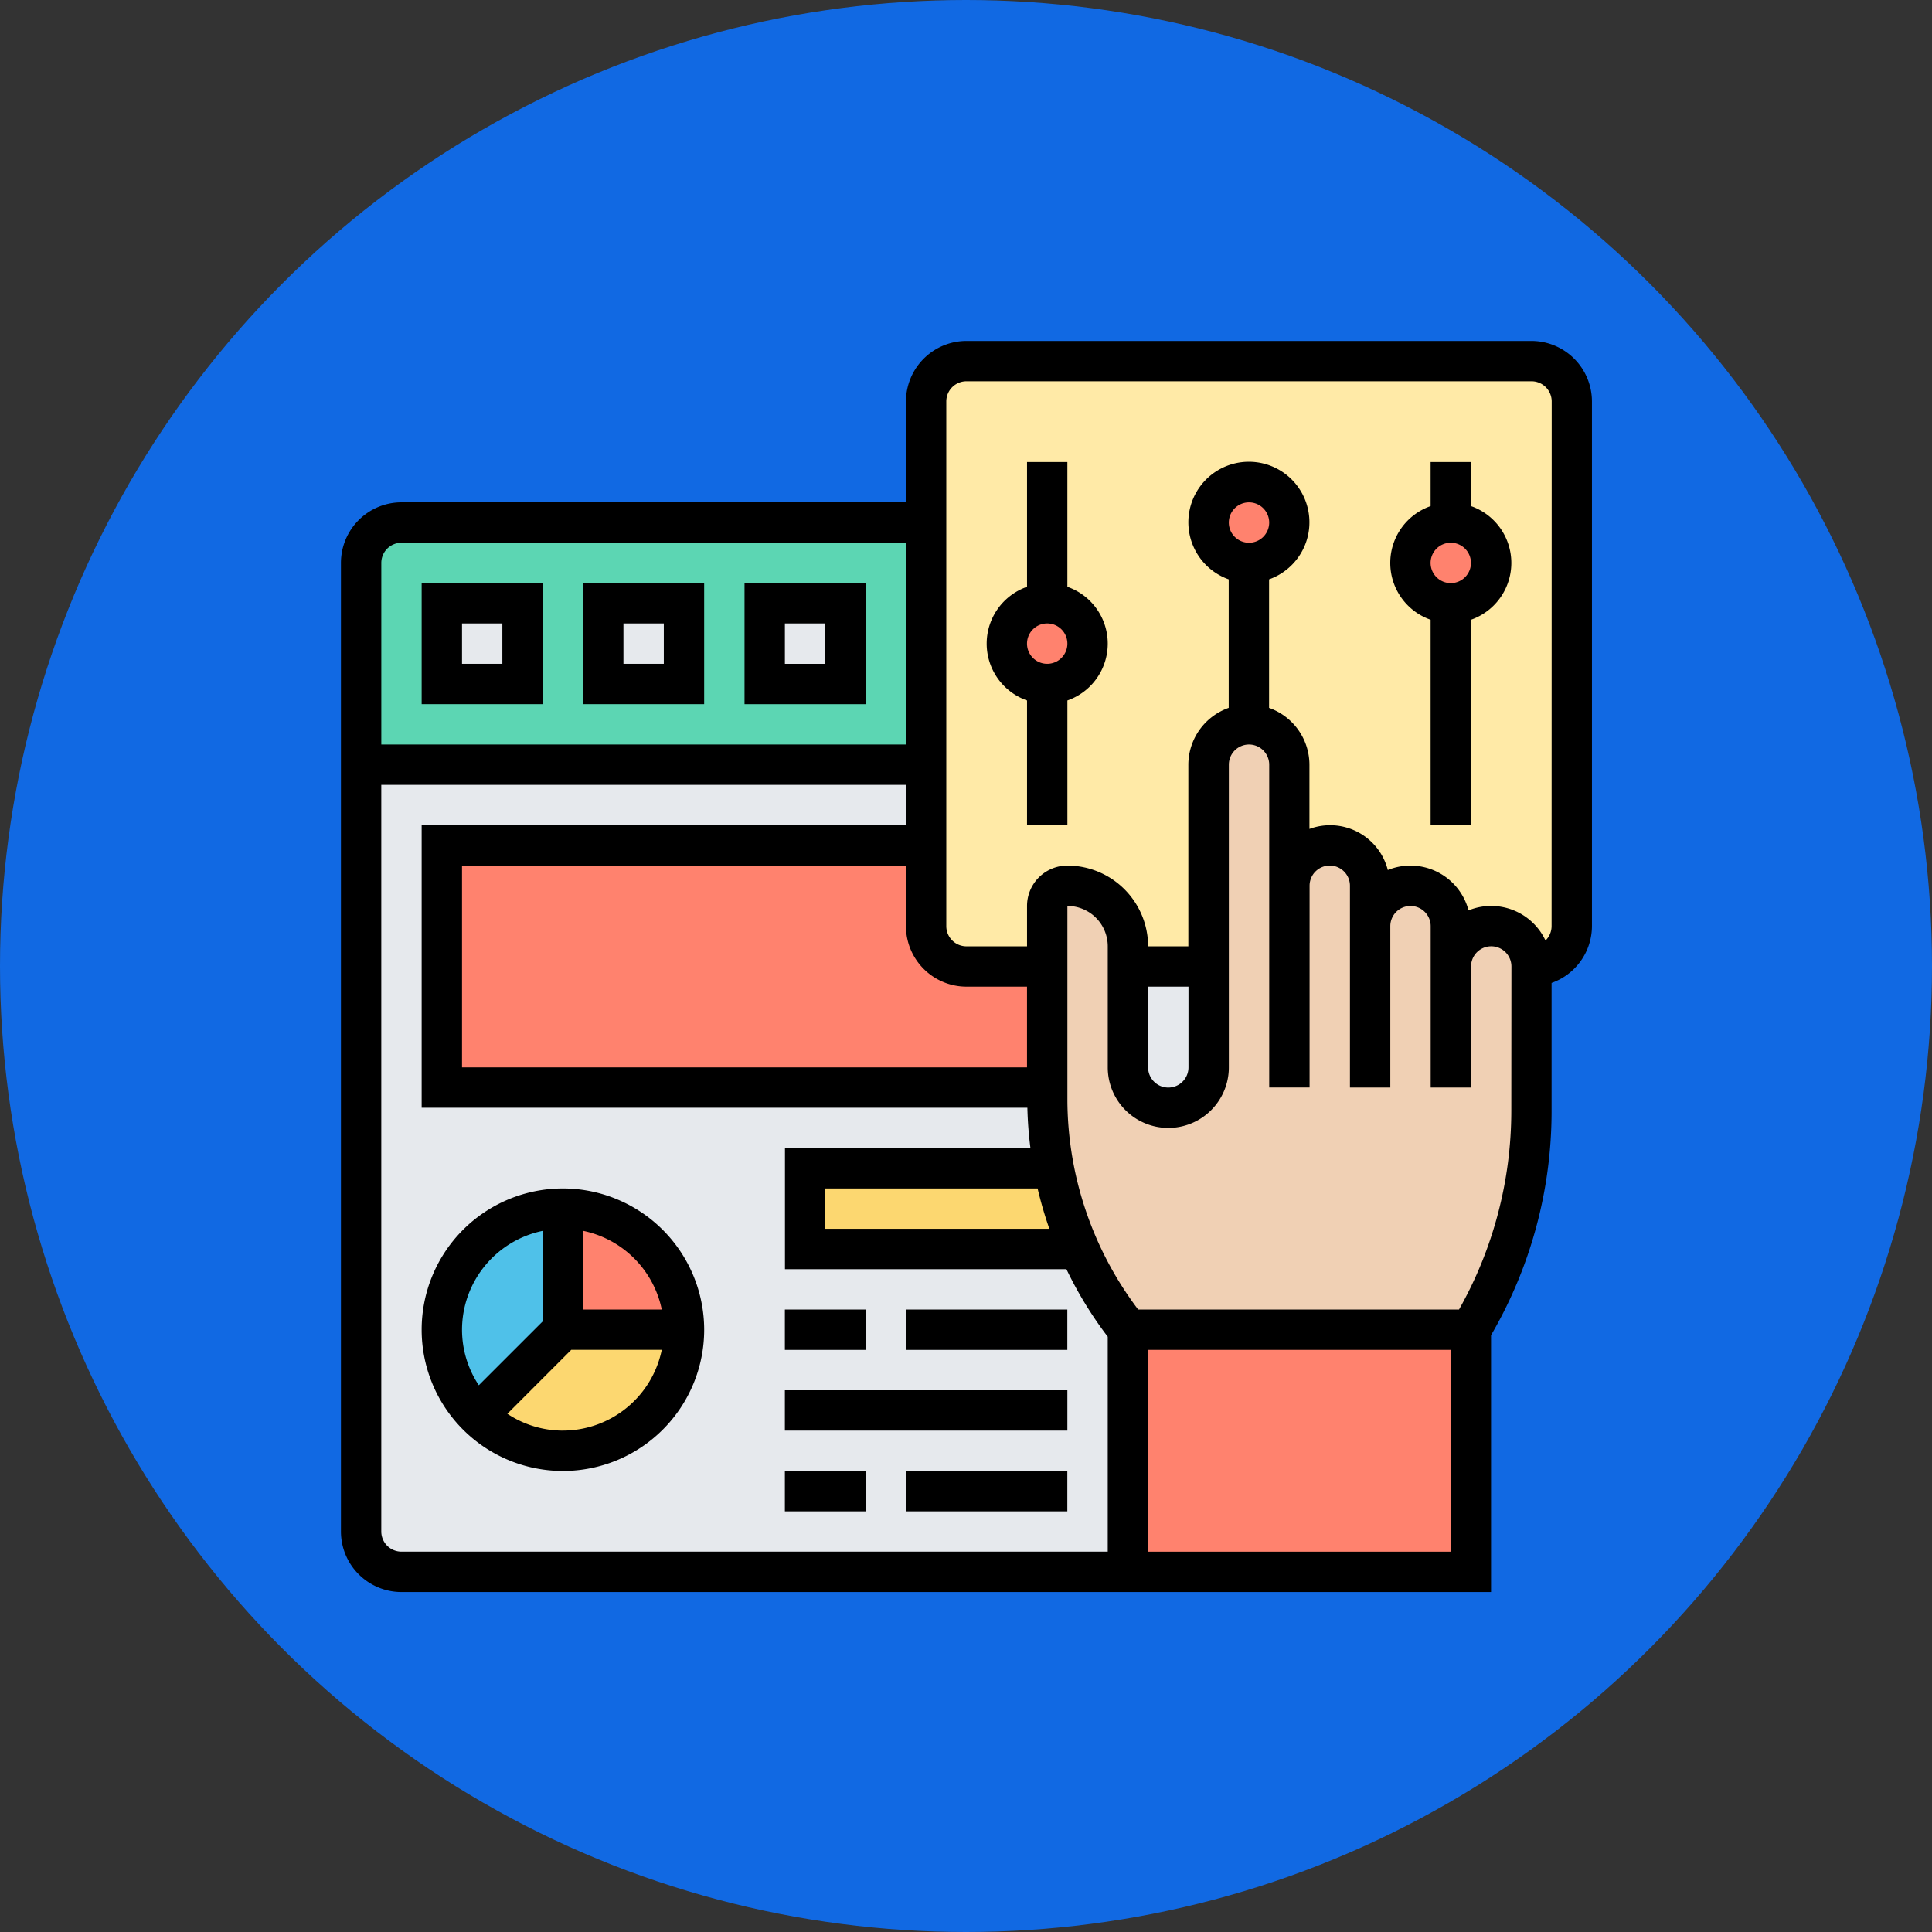 <svg xmlns="http://www.w3.org/2000/svg" width="85" height="85" viewBox="0 0 85 85">
  <rect x="0" y="0" width="85" height="85" fill="#333333" stroke="none"/>
  <g id="_59" data-name="59" transform="translate(-600.051 -3516)">
    <circle id="Elipse_11502" data-name="Elipse 11502" cx="42.5" cy="42.5" r="42.5" transform="translate(600.051 3516)" fill="#1169e3"/>
    <g id="interfaz-de-usuario" transform="translate(614.051 3530)">
      <g id="Grupo_1099969" data-name="Grupo 1099969" transform="translate(1.888 1.888)">
        <g id="Grupo_1099952" data-name="Grupo 1099952" transform="translate(33.736 42.614)">
          <path id="Trazado_874127" data-name="Trazado 874127" d="M40,50H55.092V60.653H40Z" transform="translate(-40 -50)" fill="#ff826e"/>
        </g>
        <g id="Grupo_1099953" data-name="Grupo 1099953" transform="translate(33.736 26.634)">
          <path id="Trazado_874128" data-name="Trazado 874128" d="M43.551,32v4.439a1.781,1.781,0,0,1-1.776,1.776A1.789,1.789,0,0,1,40,36.439V32Z" transform="translate(-40 -32)" fill="#e6e9ed"/>
        </g>
        <g id="Grupo_1099954" data-name="Grupo 1099954" transform="translate(0 17.756)">
          <path id="Trazado_874129" data-name="Trazado 874129" d="M35.736,46.858V57.512H3.776A1.781,1.781,0,0,1,2,55.736V22H26.858v3.551H5.551V36.2H32.185v.533a16.252,16.252,0,0,0,.284,3.018H21.531v3.551H33.579A16.021,16.021,0,0,0,35.736,46.858Z" transform="translate(-2 -22)" fill="#e6e9ed"/>
        </g>
        <g id="Grupo_1099955" data-name="Grupo 1099955" transform="translate(19.531 35.512)">
          <path id="Trazado_874130" data-name="Trazado 874130" d="M36.047,45.551H24V42H34.938A16.011,16.011,0,0,0,36.047,45.551Z" transform="translate(-24 -42)" fill="#fcd770"/>
        </g>
        <g id="Grupo_1099956" data-name="Grupo 1099956" transform="translate(5.114 42.614)">
          <path id="Trazado_874131" data-name="Trazado 874131" d="M11.524,50h5.327a5.331,5.331,0,0,1-5.327,5.327A5.277,5.277,0,0,1,7.76,53.764Z" transform="translate(-7.76 -50)" fill="#fcd770"/>
        </g>
        <g id="Grupo_1099957" data-name="Grupo 1099957" transform="translate(3.551 37.287)">
          <path id="Trazado_874132" data-name="Trazado 874132" d="M11.327,44v5.327L7.563,53.091A5.277,5.277,0,0,1,6,49.327,5.331,5.331,0,0,1,11.327,44Z" transform="translate(-6 -44)" fill="#4fc1e9"/>
        </g>
        <g id="Grupo_1099958" data-name="Grupo 1099958" transform="translate(8.878 37.287)">
          <path id="Trazado_874133" data-name="Trazado 874133" d="M17.327,49.327H12V44A5.331,5.331,0,0,1,17.327,49.327Z" transform="translate(-12 -44)" fill="#ff826e"/>
        </g>
        <g id="Grupo_1099959" data-name="Grupo 1099959" transform="translate(3.551 21.307)">
          <path id="Trazado_874134" data-name="Trazado 874134" d="M32.634,31.327v5.327H6V26H27.307v3.551a1.781,1.781,0,0,0,1.776,1.776Z" transform="translate(-6 -26)" fill="#ff826e"/>
        </g>
        <g id="Grupo_1099960" data-name="Grupo 1099960" transform="translate(0 7.102)">
          <path id="Trazado_874135" data-name="Trazado 874135" d="M26.858,10V20.653H2V11.776A1.781,1.781,0,0,1,3.776,10Z" transform="translate(-2 -10)" fill="#5cd6b3"/>
        </g>
        <g id="Grupo_1099961" data-name="Grupo 1099961" transform="translate(17.756 10.653)">
          <path id="Trazado_874136" data-name="Trazado 874136" d="M22,14h3.551v3.551H22Z" transform="translate(-22 -14)" fill="#e6e9ed"/>
        </g>
        <g id="Grupo_1099962" data-name="Grupo 1099962" transform="translate(24.858 0)">
          <path id="Trazado_874137" data-name="Trazado 874137" d="M44.2,17.98a1.789,1.789,0,0,0-1.776,1.776v8.878H38.878v-.888a2.66,2.66,0,0,0-2.663-2.663.89.89,0,0,0-.888.888v2.663H31.776A1.781,1.781,0,0,1,30,26.858V3.776A1.781,1.781,0,0,1,31.776,2H56.634a1.781,1.781,0,0,1,1.776,1.776V26.858a1.781,1.781,0,0,1-1.776,1.776,1.789,1.789,0,0,0-1.776-1.776,1.781,1.781,0,0,0-1.776,1.776V26.858a1.781,1.781,0,0,0-1.776-1.776,1.789,1.789,0,0,0-1.776,1.776V25.083a1.781,1.781,0,0,0-1.776-1.776,1.789,1.789,0,0,0-1.776,1.776V19.756A1.781,1.781,0,0,0,44.2,17.98Z" transform="translate(-30 -2)" fill="#ffeaa7"/>
        </g>
        <g id="Grupo_1099963" data-name="Grupo 1099963" transform="translate(30.185 15.98)">
          <path id="Trazado_874138" data-name="Trazado 874138" d="M53.756,30.653a1.781,1.781,0,0,1,1.776-1.776,1.789,1.789,0,0,1,1.776,1.776v6.365a18.721,18.721,0,0,1-2.663,9.615H39.551a16.243,16.243,0,0,1-3.267-7.1A16.252,16.252,0,0,1,36,36.513V27.99a.89.89,0,0,1,.888-.888,2.66,2.66,0,0,1,2.663,2.663v5.327a1.789,1.789,0,0,0,1.776,1.776A1.781,1.781,0,0,0,43.1,35.092V21.776A1.789,1.789,0,0,1,44.878,20a1.781,1.781,0,0,1,1.776,1.776V27.1a1.789,1.789,0,0,1,1.776-1.776A1.781,1.781,0,0,1,50.2,27.1v1.776A1.789,1.789,0,0,1,51.98,27.1a1.781,1.781,0,0,1,1.776,1.776Z" transform="translate(-36 -20)" fill="#f0d0b4"/>
        </g>
        <g id="Grupo_1099964" data-name="Grupo 1099964" transform="translate(46.165 7.102)">
          <ellipse id="Elipse_11531" data-name="Elipse 11531" cx="2" cy="1.5" rx="2" ry="1.5" transform="translate(-0.053 0.053)" fill="#ff826e"/>
        </g>
        <g id="Grupo_1099965" data-name="Grupo 1099965" transform="translate(37.287 5.327)">
          <circle id="Elipse_11532" data-name="Elipse 11532" cx="2" cy="2" r="2" transform="translate(-0.175 -0.171)" fill="#ff826e"/>
        </g>
        <g id="Grupo_1099966" data-name="Grupo 1099966" transform="translate(28.409 10.653)">
          <circle id="Elipse_11533" data-name="Elipse 11533" cx="2" cy="2" r="2" transform="translate(-0.297 -0.499)" fill="#ff826e"/>
        </g>
        <g id="Grupo_1099967" data-name="Grupo 1099967" transform="translate(10.653 10.653)">
          <path id="Trazado_874139" data-name="Trazado 874139" d="M14,14h3.551v3.551H14Z" transform="translate(-14 -14)" fill="#e6e9ed"/>
        </g>
        <g id="Grupo_1099968" data-name="Grupo 1099968" transform="translate(3.551 10.653)">
          <path id="Trazado_874140" data-name="Trazado 874140" d="M6,14H9.551v3.551H6Z" transform="translate(-6 -14)" fill="#e6e9ed"/>
        </g>
      </g>
      <g id="Grupo_1099970" data-name="Grupo 1099970" transform="translate(1 1)">
        <path id="Trazado_874141" data-name="Trazado 874141" d="M36.551,12.49V7H34.776v5.49a2.648,2.648,0,0,0,0,5v5.49h1.776V17.49a2.648,2.648,0,0,0,0-5Zm-.888,3.388a.888.888,0,1,1,.888-.888A.888.888,0,0,1,35.663,15.878Z" transform="translate(-4.591 -1.673)"/>
        <path id="Trazado_874142" data-name="Trazado 874142" d="M56.551,8.939V7H54.776V8.939a2.648,2.648,0,0,0,0,5V22.98h1.776V13.939a2.648,2.648,0,0,0,0-5Zm-.888,3.388a.888.888,0,1,1,.888-.888A.888.888,0,0,1,55.663,12.327Z" transform="translate(-6.835 -1.673)"/>
        <path id="Trazado_874143" data-name="Trazado 874143" d="M53.38,1H28.521a2.667,2.667,0,0,0-2.663,2.663V8.1H3.663A2.667,2.667,0,0,0,1,10.766V53.38a2.667,2.667,0,0,0,2.663,2.663H51.6v-11.3a19.577,19.577,0,0,0,2.663-9.858v-5.64a2.66,2.66,0,0,0,1.776-2.5V3.663A2.667,2.667,0,0,0,53.38,1ZM28.521,29.409h2.663V32.96H6.327V24.083H25.858v2.663A2.667,2.667,0,0,0,28.521,29.409ZM2.776,10.766a.888.888,0,0,1,.888-.888H25.858v8.878H2.776Zm31.96,43.5H3.663a.888.888,0,0,1-.888-.888V20.531H25.858v1.776H4.551V34.736H31.2a16.922,16.922,0,0,0,.135,1.776h-10.8v5.327H32.918a17.082,17.082,0,0,0,1.818,2.971ZM31.65,38.287a17.3,17.3,0,0,0,.518,1.776H22.307V38.287Zm18.178,15.98H36.512V45.389H49.828Zm2.663-19.381a17.8,17.8,0,0,1-2.3,8.728H36.074a15.363,15.363,0,0,1-3.113-9.236v-8.52a1.777,1.777,0,0,1,1.776,1.776V32.96a2.663,2.663,0,0,0,5.327,0V19.644a.888.888,0,0,1,1.776,0v14.2h1.776V24.97a.888.888,0,0,1,1.776,0v8.878h1.776v-7.1a.888.888,0,1,1,1.776,0v7.1h1.776V28.521a.888.888,0,1,1,1.776,0ZM36.512,32.96V29.409h1.776V32.96a.888.888,0,1,1-1.776,0ZM40.063,8.99a.888.888,0,1,1,.888.888A.888.888,0,0,1,40.063,8.99Zm14.2,17.756a.882.882,0,0,1-.268.633,2.638,2.638,0,0,0-3.386-1.325,2.641,2.641,0,0,0-3.551-1.776,2.619,2.619,0,0,0-3.448-1.808V19.644a2.66,2.66,0,0,0-1.776-2.5V11.489a2.663,2.663,0,1,0-1.776,0v5.654a2.66,2.66,0,0,0-1.776,2.5v7.99H36.512a3.555,3.555,0,0,0-3.551-3.551,1.777,1.777,0,0,0-1.776,1.776v1.776H28.521a.888.888,0,0,1-.888-.888V3.663a.888.888,0,0,1,.888-.888H53.38a.888.888,0,0,1,.888.888Z" transform="translate(-1 -1)"/>
        <path id="Trazado_874144" data-name="Trazado 874144" d="M11.215,43a6.215,6.215,0,1,0,6.215,6.215A6.222,6.222,0,0,0,11.215,43ZM6.776,49.215a4.447,4.447,0,0,1,3.551-4.349v3.982L7.515,51.659A4.411,4.411,0,0,1,6.776,49.215Zm4.439,4.439a4.411,4.411,0,0,1-2.444-.74L11.582,50.1h3.982A4.447,4.447,0,0,1,11.215,53.653Zm.888-5.327V44.865a4.453,4.453,0,0,1,3.461,3.461Z" transform="translate(-1.449 -5.713)"/>
        <path id="Trazado_874145" data-name="Trazado 874145" d="M23,49h3.551v1.776H23Z" transform="translate(-3.469 -6.386)"/>
        <path id="Trazado_874146" data-name="Trazado 874146" d="M29,49h7.1v1.776H29Z" transform="translate(-4.142 -6.386)"/>
        <path id="Trazado_874147" data-name="Trazado 874147" d="M23,57h3.551v1.776H23Z" transform="translate(-3.469 -7.284)"/>
        <path id="Trazado_874148" data-name="Trazado 874148" d="M29,57h7.1v1.776H29Z" transform="translate(-4.142 -7.284)"/>
        <path id="Trazado_874149" data-name="Trazado 874149" d="M23,53H35.429v1.776H23Z" transform="translate(-3.469 -6.835)"/>
        <path id="Trazado_874150" data-name="Trazado 874150" d="M5,18.327h5.327V13H5Zm1.776-3.551H8.551v1.776H6.776Z" transform="translate(-1.449 -2.347)"/>
        <path id="Trazado_874151" data-name="Trazado 874151" d="M13,18.327h5.327V13H13Zm1.776-3.551h1.776v1.776H14.776Z" transform="translate(-2.347 -2.347)"/>
        <path id="Trazado_874152" data-name="Trazado 874152" d="M21,18.327h5.327V13H21Zm1.776-3.551h1.776v1.776H22.776Z" transform="translate(-3.244 -2.347)"/>
      </g>
    </g>
  </g>
</svg>
